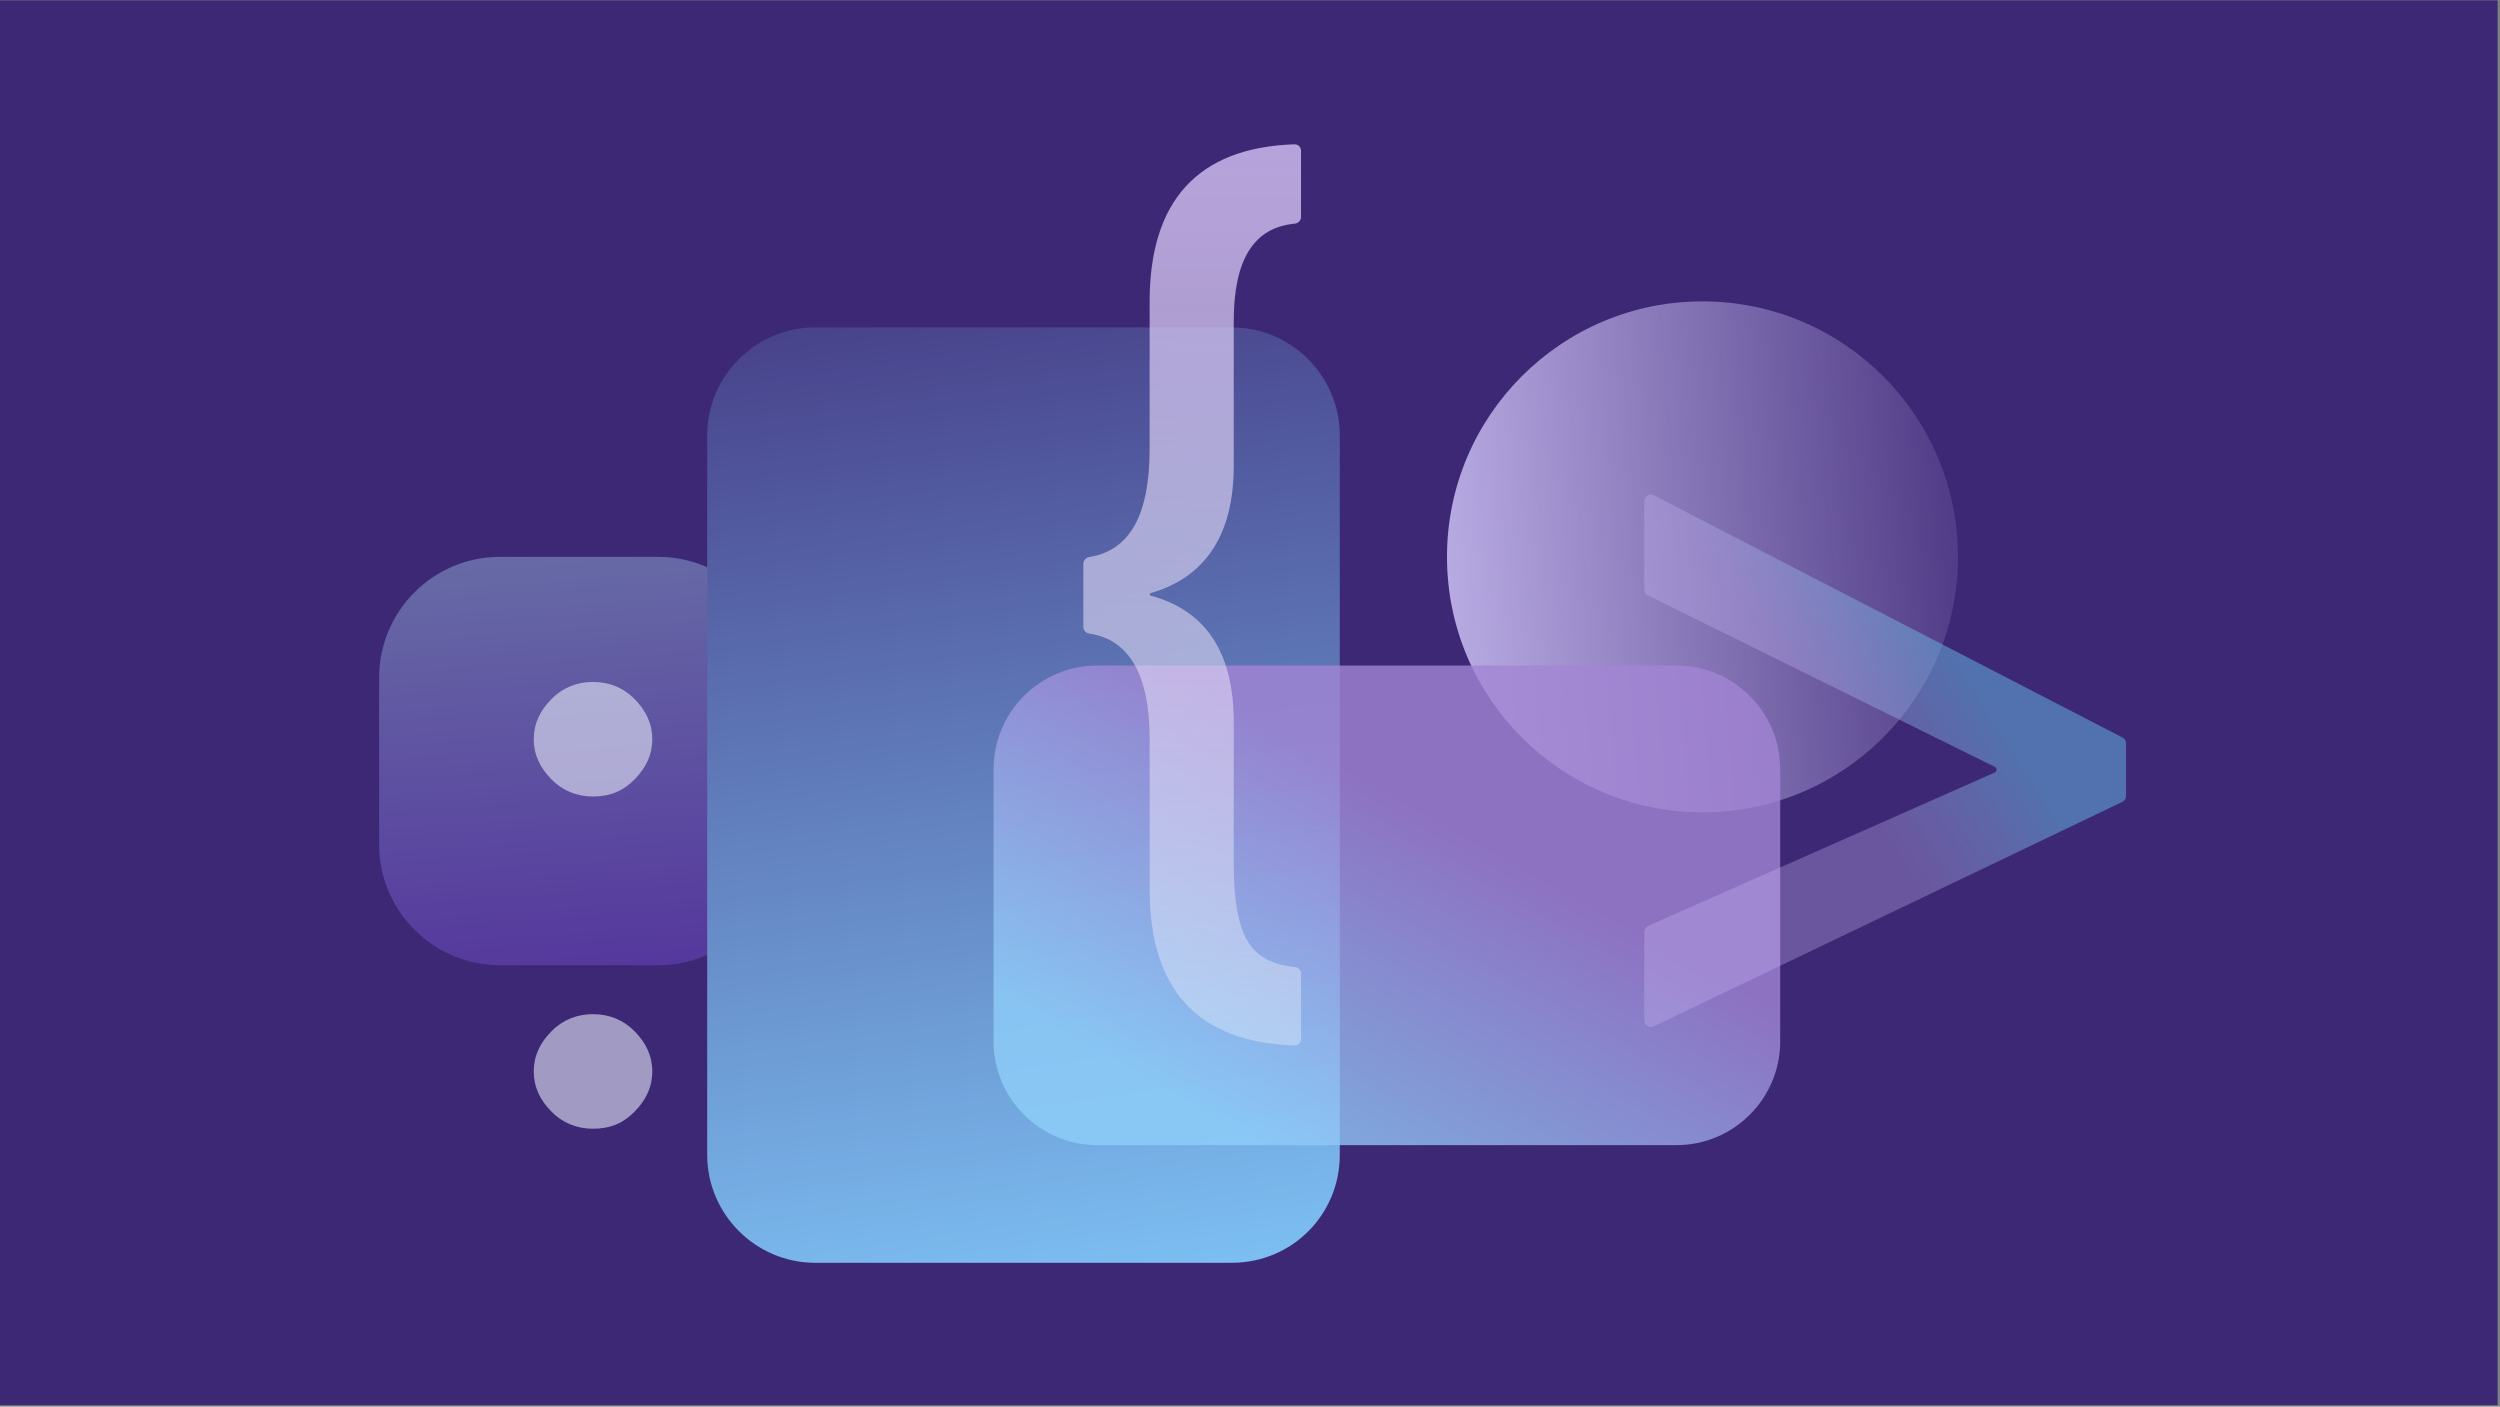 <svg width="6016" height="3385" viewBox="0 0 6016 3385" fill="none" xmlns="http://www.w3.org/2000/svg">
<rect x="0" y="0" width="6016" height="3385" fill="#808080" stroke="none"/>
<path d="M0 0.82H6010.26V3381.59H0V0.82Z" fill="#3D2876"/>
<path d="M4096.84 1954.85C4436.4 1954.85 4711.66 1679.59 4711.66 1340.04C4711.66 1000.5 4436.4 725.238 4096.84 725.238C3757.29 725.238 3482.03 1000.5 3482.03 1340.04C3482.03 1679.59 3757.29 1954.85 4096.84 1954.85Z" fill="url(#paint0_linear_355:72561)" fill-opacity="0.8"/>
<path d="M1584.17 1340.04H1202.37C1042.88 1340.04 912.388 1470.53 912.388 1630.02V2032.76C912.388 2192.25 1042.88 2322.74 1202.37 2322.74H1584.17C1743.66 2322.74 1874.15 2192.25 1874.15 2032.76V1630.02C1874.15 1470.53 1743.66 1340.04 1584.17 1340.04Z" fill="url(#paint1_linear_355:72561)" fill-opacity="0.4"/>
<path d="M2964.31 3038.76H1961.5C1818.66 3038.76 1701.78 2921.89 1701.78 2779.04V1047.58C1701.78 904.729 1818.66 787.855 1961.5 787.855H2964.31C3107.15 787.855 3224.03 904.729 3224.03 1047.58V2779.04C3224.03 2923.33 3108.6 3038.76 2964.31 3038.76Z" fill="url(#paint2_linear_355:72561)"/>
<path d="M4034.81 1601.57H2640.02C2503.04 1601.57 2390.95 1713.65 2390.95 1850.64V2506.52C2390.95 2643.51 2503.04 2755.59 2640.02 2755.59H4034.81C4171.8 2755.59 4283.88 2643.51 4283.88 2506.52V1850.64C4283.88 1713.65 4171.8 1601.57 4034.81 1601.57Z" fill="url(#paint3_linear_355:72561)" fill-opacity="0.8"/>
<path d="M3130.8 2500.3C3130.8 2509.01 3123.63 2516.06 3114.93 2515.77C2882.64 2508.11 2766.49 2382.07 2766.49 2139.89V1777.96C2766.49 1623.72 2716.79 1538.63 2621.52 1524.73C2613.38 1523.54 2606.96 1516.79 2606.96 1508.56V1356.54C2606.96 1348.43 2613.19 1341.74 2621.2 1340.45C2718.75 1324.75 2766.49 1239.41 2766.49 1080.29V725.508C2766.49 483.327 2882.64 355.014 3114.93 347.251C3123.63 346.96 3130.8 354.012 3130.8 362.716V522.084C3130.8 530.596 3123.95 537.477 3115.48 538.264C3016.38 547.472 2968.89 625.761 2968.89 773.13V1120.77C2968.89 1284.14 2902.96 1388.66 2768.78 1427.29C2767.44 1427.67 2766.49 1428.9 2766.49 1430.3V1430.3C2766.49 1431.71 2767.46 1432.96 2768.83 1433.32C2902.98 1469.6 2968.89 1571.77 2968.89 1737.48V2080.36C2968.89 2168.47 2980.79 2232.76 3004.6 2268.47C3026.36 2303.29 3064.03 2322.2 3115.79 2327.01C3124.15 2327.79 3130.8 2334.64 3130.8 2343.04V2500.3Z" fill="url(#paint4_linear_355:72561)" fill-opacity="0.8"/>
<path d="M5116.15 1915.47C5116.15 1921.5 5112.69 1926.98 5107.26 1929.59L3979.24 2469.9C3968.85 2474.88 3956.82 2467.3 3956.82 2455.79V2242.4C3956.82 2236.2 3960.48 2230.59 3966.14 2228.09L4799.84 1859.15C4802.61 1857.92 4804.4 1855.18 4804.4 1852.15V1852.15C4804.4 1849.23 4802.75 1846.57 4800.13 1845.28L3965.54 1432.78C3960.2 1430.14 3956.82 1424.71 3956.82 1418.75V1205.75C3956.82 1194.03 3969.24 1186.47 3979.66 1191.85L5107.68 1774.82C5112.88 1777.51 5116.15 1782.87 5116.15 1788.72V1915.47Z" fill="url(#paint5_linear_355:72561)" fill-opacity="0.8"/>
<path d="M1427.04 1916.68C1388.49 1916.68 1353.81 1902.9 1326.83 1875.33C1299.85 1847.76 1284.43 1816.75 1284.43 1778.84C1284.43 1740.94 1299.85 1709.92 1326.83 1682.35C1353.81 1654.78 1388.49 1641 1427.04 1641C1465.58 1641 1500.26 1654.78 1527.24 1682.35C1554.22 1709.92 1569.64 1740.94 1569.64 1778.84C1569.64 1816.75 1554.22 1847.76 1527.24 1875.33C1500.26 1902.9 1469.43 1916.68 1427.04 1916.68ZM1427.04 2716.16C1388.49 2716.16 1353.81 2702.38 1326.83 2674.81C1299.85 2647.24 1284.43 2616.23 1284.43 2578.32C1284.43 2540.42 1299.85 2509.4 1326.83 2481.83C1353.81 2454.26 1388.49 2440.48 1427.04 2440.48C1465.58 2440.48 1500.26 2454.26 1527.24 2481.83C1554.22 2509.4 1569.64 2540.42 1569.64 2578.32C1569.64 2616.23 1554.22 2647.24 1527.24 2674.81C1500.26 2702.38 1469.43 2716.16 1427.04 2716.16Z" fill="#E4E8F7" fill-opacity="0.6"/>
<defs>
<linearGradient id="paint0_linear_355:72561" x1="3482.03" y1="1458.44" x2="4943.78" y2="1340.05" gradientUnits="userSpaceOnUse">
<stop stop-color="#D7CBFE"/>
<stop offset="1" stop-color="#D7CBFE" stop-opacity="0"/>
</linearGradient>
<linearGradient id="paint1_linear_355:72561" x1="1393.27" y1="2554.39" x2="1303.61" y2="1298.48" gradientUnits="userSpaceOnUse">
<stop stop-color="#6E35D1"/>
<stop offset="1" stop-color="#A6D1EE"/>
</linearGradient>
<linearGradient id="paint2_linear_355:72561" x1="2462.91" y1="22.953" x2="2926.2" y2="3269.93" gradientUnits="userSpaceOnUse">
<stop stop-color="#391F6E"/>
<stop offset="1" stop-color="#81CAFB"/>
</linearGradient>
<linearGradient id="paint3_linear_355:72561" x1="3497.2" y1="1985.14" x2="3060.27" y2="2765.68" gradientUnits="userSpaceOnUse">
<stop stop-color="#A284D4"/>
<stop offset="1" stop-color="#8ECEFA"/>
</linearGradient>
<linearGradient id="paint4_linear_355:72561" x1="2868.88" y1="346.91" x2="2868.88" y2="2516.11" gradientUnits="userSpaceOnUse">
<stop stop-color="#D5C2F5"/>
<stop offset="1" stop-color="white" stop-opacity="0.4"/>
</linearGradient>
<linearGradient id="paint5_linear_355:72561" x1="1539.88" y1="-2656.6" x2="1861.97" y2="-2863.03" gradientUnits="userSpaceOnUse">
<stop stop-color="#C7B7F6" stop-opacity="0.4"/>
<stop offset="1" stop-color="#67C1E9" stop-opacity="0.6"/>
</linearGradient>
</defs>
</svg>
